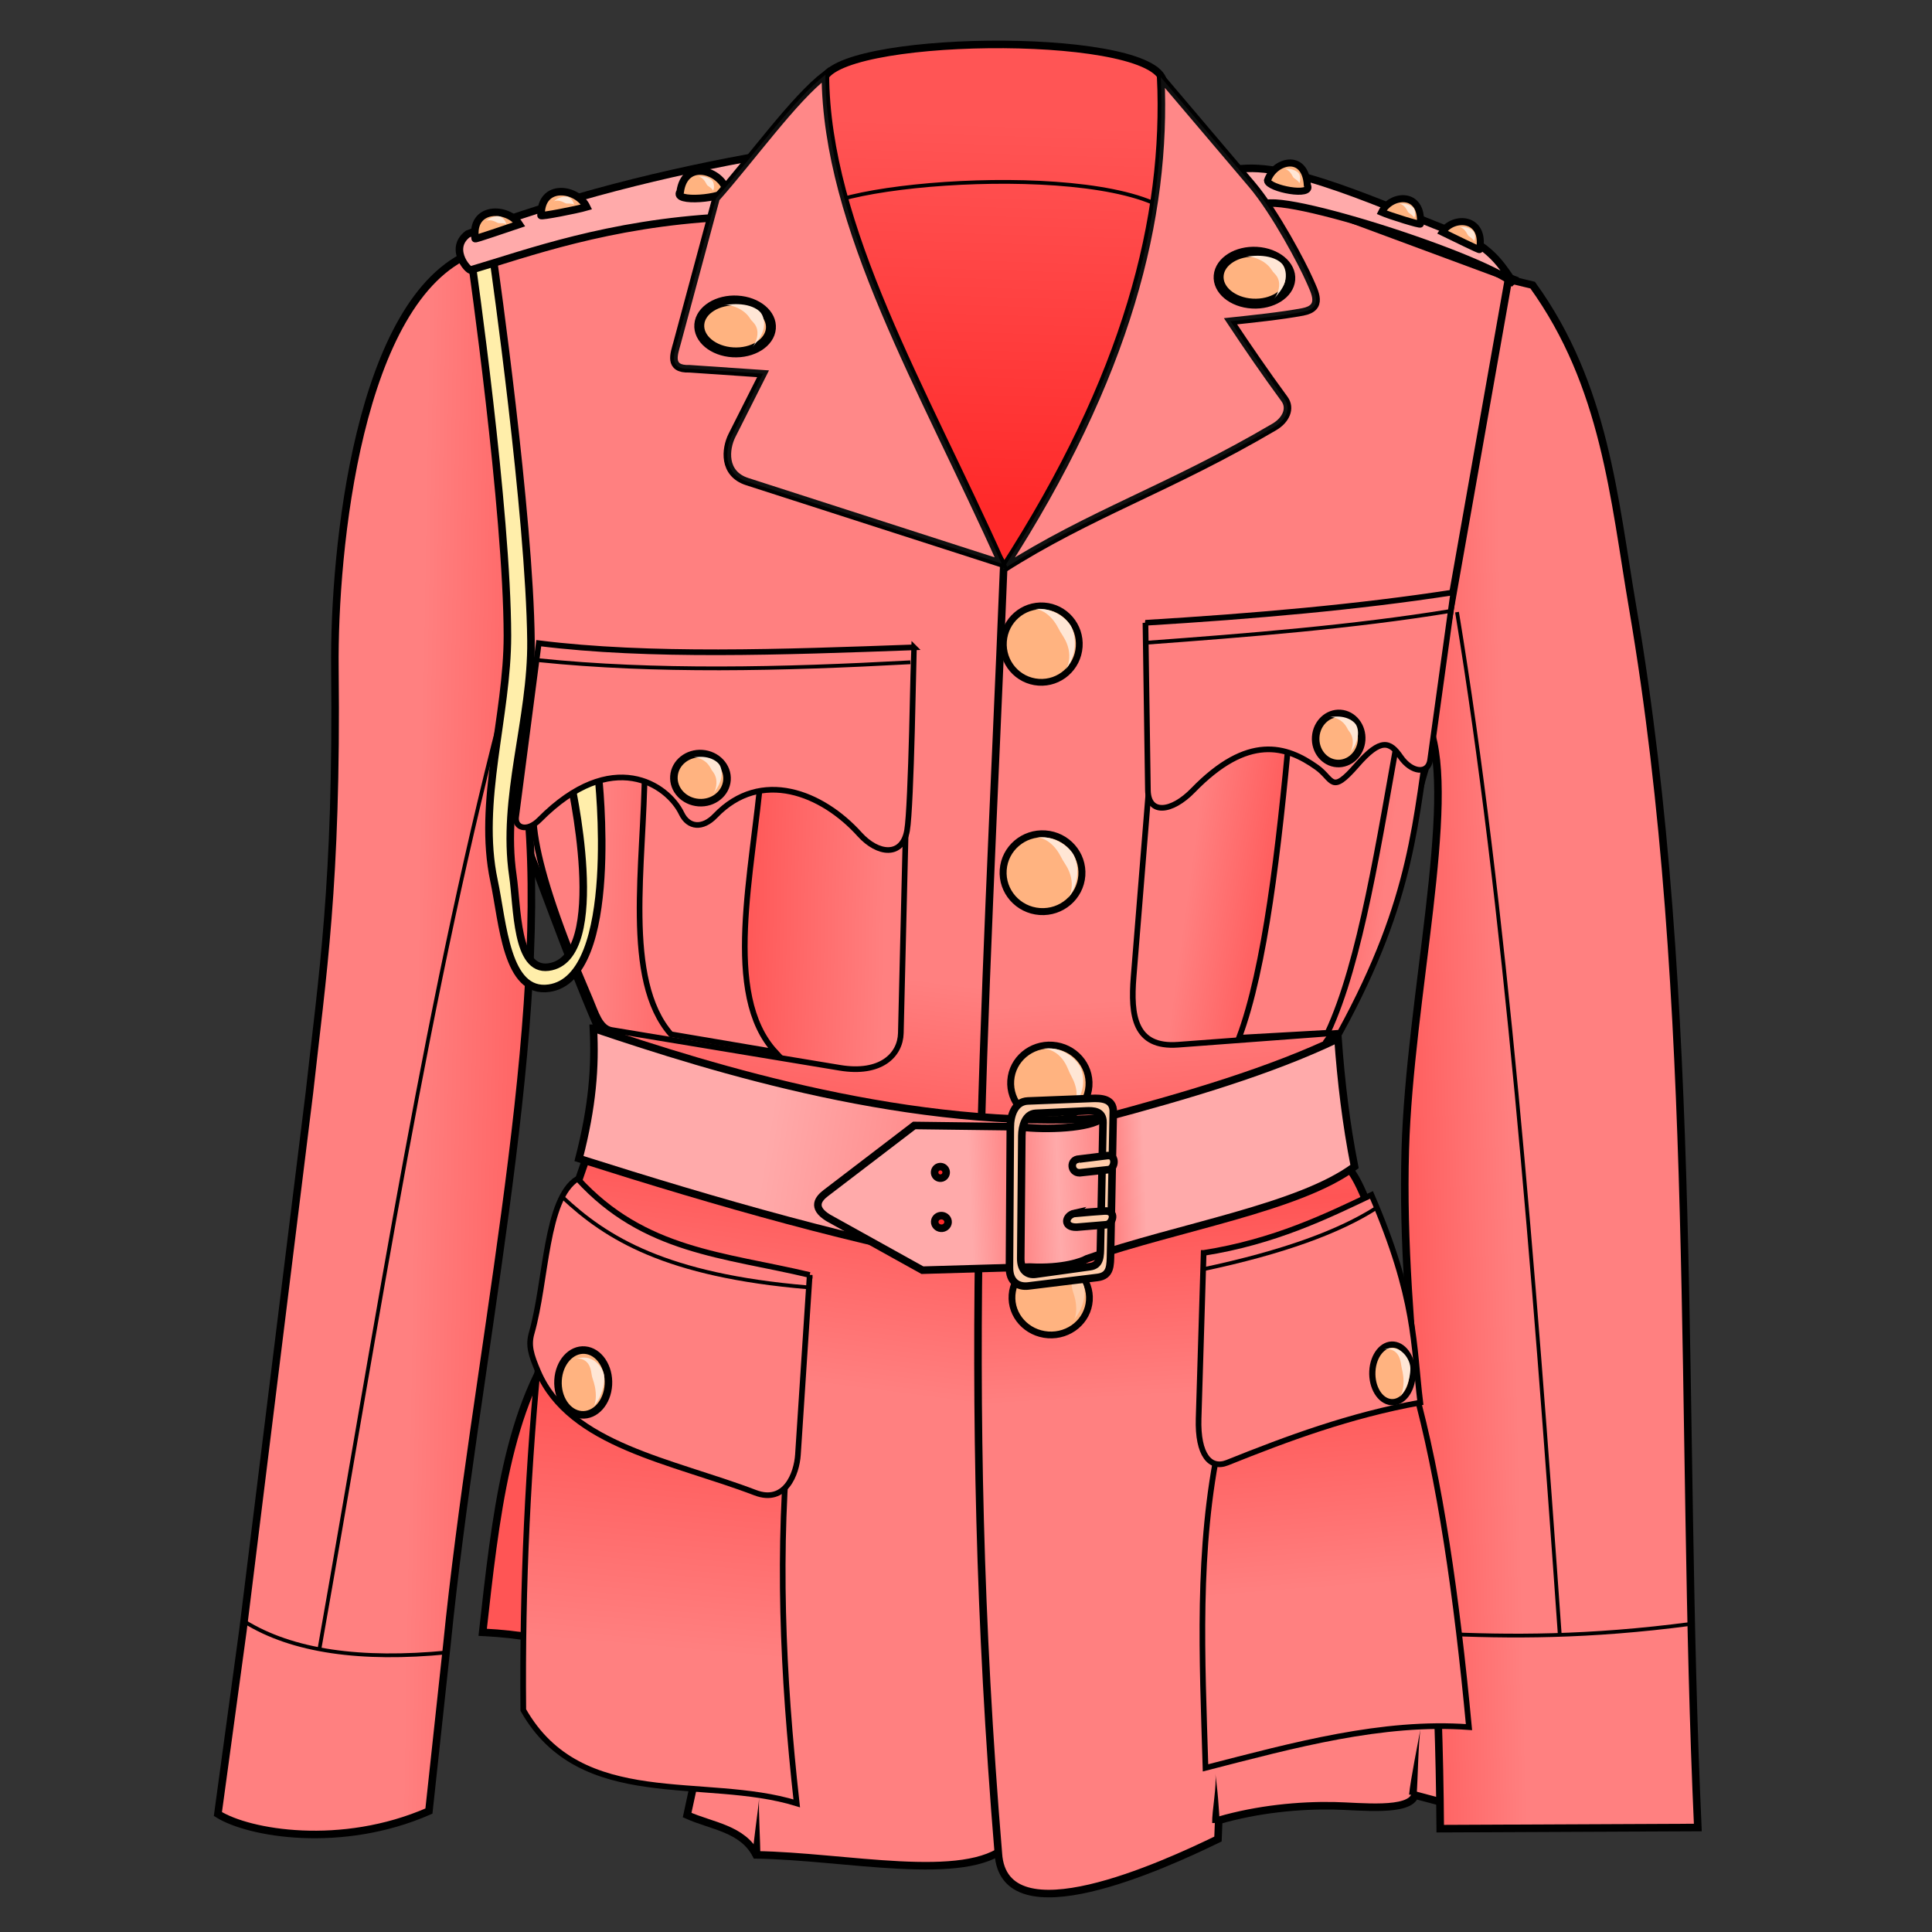 <?xml version="1.0" encoding="UTF-8"?>
<svg cursor="default" version="1.1" viewBox="0 0 256 256" xmlns="http://www.w3.org/2000/svg" xmlns:cc="http://creativecommons.org/ns#" xmlns:dc="http://purl.org/dc/elements/1.1/" xmlns:rdf="http://www.w3.org/1999/02/22-rdf-syntax-ns#" xmlns:xlink="http://www.w3.org/1999/xlink">
 <rect x="0" y="0" width="256" height="256" fill="#333333" stroke="none"/>
 <defs>
  <linearGradient id="innoGrad1">
   <stop stop-color="#f55" offset="0"/>
   <stop stop-color="#ff8080" offset="1"/>
  </linearGradient>
  <linearGradient id="innoGrad3">
   <stop stop-color="#ff8080" offset="0"/>
   <stop stop-color="#f55" offset=".525"/>
   <stop stop-color="#ff8080" offset="1"/>
  </linearGradient>
  <linearGradient id="linearGradient1152" x1="97.492" x2="94.508" y1="186.98" y2="220.88" gradientTransform="translate(-10.355 -2.685)" gradientUnits="userSpaceOnUse" xlink:href="#innoGrad1"/>
  <linearGradient id="linearGradient1160" x1="184.27" x2="186.44" y1="185.08" y2="213.15" gradientTransform="translate(-10.355 -2.685)" gradientUnits="userSpaceOnUse" xlink:href="#innoGrad1"/>
  <linearGradient id="linearGradient1168" x1="127.59" x2="90.305" y1="126.37" y2="125.56" gradientTransform="translate(-10.355 -2.685)" gradientUnits="userSpaceOnUse" xlink:href="#innoGrad3"/>
  <linearGradient id="linearGradient1178" x1="168.27" x2="193.9" y1="116.75" y2="120.27" gradientTransform="translate(-10.355 -2.685)" gradientUnits="userSpaceOnUse" xlink:href="#innoGrad3"/>
  <linearGradient id="linearGradient1194" x1="124.47" x2="131.53" y1="186.85" y2="132.34" gradientTransform="translate(-10.355 -2.685)" gradientUnits="userSpaceOnUse" xlink:href="#innoGrad3"/>
  <linearGradient id="linearGradient1210" x1="155.12" x2="158.1" y1="135.32" y2="187.93" gradientTransform="translate(-10.355 -2.685)" gradientUnits="userSpaceOnUse" xlink:href="#innoGrad3"/>
  <linearGradient id="linearGradient1234" x1="139.93" x2="111.73" y1="159.73" y2="155.12" gradientTransform="translate(-10.355 -2.685)" gradientUnits="userSpaceOnUse">
   <stop stop-color="#ff8080" offset="0"/>
   <stop stop-color="#faa" offset="1"/>
  </linearGradient>
  <linearGradient id="linearGradient1242" x1="138.85" x2="162.03" y1="159.46" y2="158.51" gradientTransform="translate(-10.355 -2.685)" gradientUnits="userSpaceOnUse">
   <stop stop-color="#faa" offset="0"/>
   <stop stop-color="#ff8080" offset=".26"/>
   <stop stop-color="#faa" offset=".505"/>
   <stop stop-color="#ff8080" offset=".81"/>
   <stop stop-color="#faa" offset="1"/>
  </linearGradient>
  <linearGradient id="linearGradient1256" x1="143.63" x2="145.16" y1="69.995" y2="18.987" gradientTransform="translate(-10.355 -2.685)" gradientUnits="userSpaceOnUse">
   <stop stop-color="#ff2a2a" offset="0"/>
   <stop stop-color="#f55" offset="1"/>
  </linearGradient>
  <linearGradient id="linearGradient1279" x1="88.592" x2="66.348" y1="87.061" y2="86.678" gradientTransform="translate(-10.355 -2.685)" gradientUnits="userSpaceOnUse" xlink:href="#innoGrad1"/>
  <linearGradient id="linearGradient1287" x1="192.33" x2="209.97" y1="116.21" y2="115.83" gradientTransform="translate(-10.355 -2.685)" gradientUnits="userSpaceOnUse" xlink:href="#innoGrad1"/>
 </defs>
 <g stroke="#000">
  <g fill-rule="evenodd" stroke-width="1px">
   <path d="m109.07 10.782c0.958-6.137 42.435-6.805 44.985-0.305 8.806 24.283-10.516 50.157-18.915 75.414-18.564-17.409-30.214-45.059-26.07-75.109z" fill="url(#linearGradient1256)"/>
   <path d="m133.44 244.61c-5.49 4.974-21.485 1.338-33.252 1.168-1.8-3.494-5.882-3.81-9.14-5.272l0.811-3.748c-19.137-1.293-17.486-6.464-21.541-10.573 1.375-25.897-1.912-51.902 9.327-77.567l1.176-8.888c-4.587-10.14-7.837-19.489-11.523-29.095l-6.125-78.191 38.563-7.043 33.661 53.377z" fill="url(#linearGradient1194)"/>
   <path d="m132.29 245.62c-5.158-62.018-1.788-108.73 0.691-170.14l35.925-50.186 31.786 11.778-10.751 61.157c-4.381 13.117-5.705 28.428-14.109 39.842l1.925 15.906c6.371 3.122 14.964 55.137 15.336 85.372l-5.604-1.486c-0.689 2.286-7.241 1.482-10.704 1.413-4.574-0.091-10.1 0.424-15.299 1.933l-0.096 2.472c-7.227 3.512-28.35 13.201-29.1 1.944z" fill="url(#linearGradient1210)"/>
  </g>
  <g>
   <ellipse transform="rotate(4.071)" cx="151.08" cy="161.64" rx="5.136" ry="4.933" fill="#ffb380" stroke-linecap="round" stroke-linejoin="round" stroke-width=".897" style="paint-order:stroke fill markers"/>
   <ellipse transform="rotate(4.071)" cx="148.95" cy="133.3" rx="5.196" ry="5.06" fill="#ffb380" stroke-linecap="round" stroke-linejoin="round" stroke-width=".914" style="paint-order:stroke fill markers"/>
   <path d="m189.38 96.373 10.498-59.364 3.208 0.772c9.605 13.32 10.759 28.159 13.265 42.813 8.903 52.052 6.158 107.59 8.619 161.56l-34.131 0.154c-0.275-42.322-5.342-65.272-4.629-89.991 0.576-19.987 6.874-46.086 3.17-55.945z" fill="url(#linearGradient1287)" fill-rule="evenodd" stroke-width="1px"/>
   <path d="m70.017 108.24c-0.133-23.237-0.331-46.52-7.457-74.752-15.03 6.098-18.357 39.24-18.184 55.082 0.313 28.691-1.697 40.909-3.38 56.241l-8.806 71.23-3.318 24.324c4.068 2.564 16.335 4.704 27.963-0.389l2.39-22.123c3.665-36.606 13.26-79.21 10.792-109.61z" fill="url(#linearGradient1279)" fill-rule="evenodd" stroke-width="1px"/>
  </g>
 </g>
 <g fill-rule="evenodd" stroke="#000" stroke-width="1px">
  <path d="m167.36 27.898c-2.837-4.149 28.741 5.793 33.293 9.71-1.45-2.084-2.606-4.195-6.16-6.08-11.748-4.506-23.525-10.162-30.645-9.094z" fill="#faa"/>
  <path d="m78.626 136.25c0.27 5.138-0.122 10.346-1.908 17.264 18.554 5.888 36.91 11.158 54.581 14.284l14.913-19.639c-25.281 1.671-51.666-6.523-67.585-11.909z" fill="url(#linearGradient1234)"/>
  <path d="m177.29 137.63c-8.936 4.284-19.913 7.516-31.269 10.552-1.52 1.302-7.341 1.601-10.955 1.123l-13.921-0.175-11.716 8.954c-0.928 0.709-1.961 1.888 0.31 3.284l12.488 6.938 14.235-0.414c4.402 0.232 6.974-0.748 7.554-1.094 12.155-4.232 28.108-6.747 35.466-12.225-1.127-5.676-1.785-11.319-2.192-16.944z" fill="url(#linearGradient1242)"/>
 </g>
 <path d="m139.91 168.53c0.302-0.061 0.717-0.034 1.088 0.153 0.277 0.139 0.485 0.344 0.639 0.587 0.354 0.563 0.372 1.255 0.464 1.626 1e-3 5e-3 3e-3 0.011 4e-3 0.016 0.125 0.483 0.384 1.002 0.476 2.013 0.083 0.917-0.065 1.65-0.298 1.978 0.26-0.367 0.706-0.815 1.084-1.866 0.35-0.971 0.42-1.94 0.29-2.502-2e-3 -7e-3 -4e-3 -0.015-5e-3 -0.022-0.128-0.519-0.636-1.407-1.498-1.858-0.362-0.19-0.727-0.272-1.083-0.282-0.465-0.013-0.868 0.097-1.161 0.156z" fill="#fca"/>
 <g stroke="#000">
  <path d="m74.749 176.49c-7.539 9.624-9.11 24.761-10.791 39.796 5.473 0.287 8.01 1.01 11.303 1.62z" fill="#f55" fill-rule="evenodd" stroke-width="1px"/>
  <path d="m107.1 28.858c1.111-4.784 41.97-7.85 49.085 0.271" fill="none" stroke-width=".5"/>
  <path d="m132.88 75.451c11.645-7.434 21.957-10.647 35.967-18.875 1.559-0.915 2.257-2.477 1.351-3.71-2.527-3.442-4.878-6.872-7.151-10.296 2.831-0.302 6.726-0.703 9.573-1.238 2.799-0.526 1.615-2.594 0.878-4.271-0.878-1.996-4.474-8.9-7.626-12.615l-12.068-14.221c0.844 18.554-4.381 39.622-20.925 65.227z" fill="#ff8080" fill-rule="evenodd" stroke-width="1px"/>
 </g>
 <g>
  <path d="m161.12 241.55 0.5-0.013c-9e-3 -0.328-0.143-2.275-0.222-3.264-0.104-1.309-0.286-2.603-0.357-3.253 0.083 0.763 0.014 1.844-0.143 3.245-0.159 1.418-0.299 2.492-0.278 3.298l0.5-0.013z"/>
  <path d="m187.21 237.84 0.498 0.043c0.156-1.79 0.221-7.19 0.543-8.941-0.322 1.751-1.384 7.067-1.539 8.854l0.498 0.043z"/>
  <path d="m100.24 245.84 0.5 0.011c0.034-1.503-0.26-6.08-0.153-7.58-0.107 1.501-0.812 6.046-0.846 7.558l0.5 0.011z"/>
 </g>
 <path d="m138.01 138.97c0.758-0.069 1.735 0.254 2.505 1.068 0.739 0.78 1.009 1.665 1.222 2.12 3e-3 6e-3 6e-3 0.013 9e-3 0.019 0.244 0.51 0.688 1.202 0.855 2.169 0.066 0.381 0.071 0.74 0.01 1.06-0.082 0.43-0.273 0.731-0.466 0.887 0.188-0.151 0.477-0.358 0.754-0.763 0.208-0.304 0.382-0.684 0.495-1.14 0.271-1.099 0.087-2.251-0.199-2.884-4e-3 -8e-3 -8e-3 -0.017-0.011-0.025-0.28-0.597-1.055-1.54-2.205-2.098-1.225-0.595-2.228-0.479-2.969-0.412z" fill="#ffe6d5"/>
 <g stroke="#000">
  <path d="m144.65 145.55-8.453 0.333c-1.773 0.07-2.317 1.993-2.325 3.421l-0.114 18.655c-0.012 1.885 1.146 2.604 2.505 2.437l9.152-1.125c1.766-0.217 1.71-1.573 1.741-3.201l0.359-18.744c0.034-1.798-1.686-1.823-2.866-1.777zm-0.749 1.653c0.93-0.044 2.285-0.025 2.253 1.54l-0.335 16.308c-0.029 1.416 0.011 2.597-1.381 2.791l-7.216 1.003c-1.071 0.149-1.982-0.473-1.967-2.113l0.142-16.231c0.011-1.243 0.444-2.918 1.841-2.983z" fill="#fca" fill-rule="evenodd" stroke-width="1px"/>
  <circle transform="rotate(4.071)" cx="135.32" cy="146.11" r=".767" fill="#ff2a2a" stroke-linecap="round" stroke-linejoin="round" style="paint-order:stroke fill markers"/>
  <ellipse transform="rotate(4.071)" cx="135.92" cy="152.65" rx=".887" ry=".839" fill="#ff2a2a" stroke-linecap="round" stroke-linejoin="round" style="paint-order:stroke fill markers"/>
  <path d="m142.39 160.77c0.717-0.073 3.94-0.303 3.94-0.303 1.695-0.132 1.123 1.741 0.255 1.814l-3.922 0.328c-1.845 0.041-1.538-1.564-0.273-1.839z" fill="#fca" fill-rule="evenodd" stroke-width="1px"/>
  <path d="m143 153.58 3.719-0.458c1.266-0.156 1.055 1.766 0.157 1.864l-3.817 0.415c-1.247 0.012-1.352-1.796-0.058-1.821z" fill="#fca" fill-rule="evenodd" stroke-width="1px"/>
  <ellipse transform="rotate(4.071)" cx="146" cy="105.54" rx="5.224" ry="5.156" fill="#ffb380" stroke-linecap="round" stroke-linejoin="round" stroke-width=".925" style="paint-order:stroke fill markers"/>
  <ellipse transform="rotate(4.071)" cx="143.69" cy="75.336" rx="5.033" ry="5.067" fill="#ffb380" stroke-linecap="round" stroke-linejoin="round" stroke-width=".9" style="paint-order:stroke fill markers"/>
 </g>
 <g fill="none" stroke="#000" stroke-width=".5">
  <path d="m32.386 214.86c6.37 3.96 15.453 5.205 26.896 4.089"/>
  <path d="m42.319 218.55c7.689-43.388 14.511-88.121 24.96-127.23"/>
  <path d="m190.37 216.45c9.732 0.468 20.183 0.506 33.667-1.274"/>
  <path d="m206.67 216.52c-3.452-49.075-7.261-96.855-13.607-135.41"/>
 </g>
 <g fill-rule="evenodd" stroke="#000">
  <g stroke-width=".75">
   <path d="m69.341 226.59c-0.157-16.508 0.628-32.758 2.248-48.777l33.09 10.647c-1.703 16.69-1.002 33.55 0.892 50.496-12.238-3.78-28.567 1.12-36.23-12.366z" fill="url(#linearGradient1152)"/>
   <path d="m161.59 191.02c-3.053 14.237-2.285 28.746-1.854 43.232 11.724-3.018 23.462-6.233 34.912-5.399-1.616-17.239-3.843-32.799-7.257-45.104z" fill="url(#linearGradient1160)"/>
   <path d="m107.29 168.94-1.559 23.814c-0.164 2.509-1.663 6.562-5.66 5.035-10.99-4.199-24.577-6.266-28.764-16.049-0.962-2.249-1.324-3.478-0.861-5.091 1.982-6.909 1.807-17.825 6.085-20.472 8.793 9.671 19.426 10.063 30.759 12.763z" fill="#ff8080"/>
   <path d="m159.49 166.02-0.669 21.947c-0.147 4.826 1.539 6.751 3.798 5.844 8.032-3.225 16.225-6.266 25.579-7.967-0.941-7.68-0.492-13.655-6.47-27.512-5.917 2.807-12.828 6.205-22.238 7.688z" fill="#ff8080"/>
   <path d="m111.29 141.49c5.418 0.897 8.005-1.687 8.075-4.591l0.832-34.605-47.762 0.679c-3.177 2.386-2.449 10.367 5.785 29.502 0.721 1.676 1.258 3.746 2.841 4.008z" fill="url(#linearGradient1168)"/>
  </g>
  <g>
   <path d="m65.453 34.972s4.731 33.219 4.904 49.948c0.107 10.387-3.917 20.792-2.404 31.068 0.633 4.3 0.399 12.714 4.71 12.158 8.344-1.077 2.842-25.078 2.842-25.078l3.771-0.308s3.021 26.811-6.523 28.18c-5.686 0.815-6.099-8.635-7.296-14.252-2.213-10.38 1.796-21.858 1.779-32.471-0.027-16.593-4.74-49.552-4.74-49.552z" fill="#fea" stroke-width="1px"/>
   <path d="m95.79 28.786 5.756-8.29c-13.346 2.329-26.898 5.718-39.558 10.506-2.744 2.058 0.448 5.403 0.547 4.729 7.315-2.162 18.006-6.131 33.255-6.945z" fill="#faa" stroke-width="1px"/>
   <path d="m152.49 101.2-2.282 28.248c-0.417 5.157 0.134 9.412 5.886 8.983l21.456-1.599c9.952-18.161 9.928-28.439 12.027-41.012z" fill="url(#linearGradient1178)" stroke-width=".75"/>
  </g>
 </g>
 <g fill="#ff8080" fill-rule="evenodd" stroke="#000" stroke-width=".75">
  <path d="m85.433 101.73c-0.083 12.847-2.879 28.047 3.467 35.318l13.835 2.344c-7.052-7.657-2.996-23.666-1.816-37.512z"/>
  <path d="m121.1 85.777c-0.048 0.676-0.347 21.052-0.912 24.268-0.62 3.527-3.856 3.206-6.289 0.504-4.926-5.471-13.069-8.786-19.129-2.449-1.667 1.743-3.55 1.583-4.463-0.318-1.823-3.792-9.172-8.883-18.819 0.836-1.7 1.713-3.283 1.042-3.101-0.357l2.999-23.032c14.686 1.832 32.206 1.185 49.714 0.548z"/>
  <path d="m170.86 97.067c-1.392 15.062-3.214 31.232-6.685 40.441l11.737-0.66c4.402-9.377 6.817-25.471 9.544-40.509z"/>
  <path d="m151.78 82.523 0.324 22.181c0.048 3.261 3.122 2.96 5.98 0.018 7.262-7.476 12.34-5.933 16.393-3.047 2.225 1.585 1.844 3.702 5.323-0.301 3.16-3.636 4.386-3.122 5.786-1.083 1.447 2.105 3.648 2.325 3.913 0.414l3.076-22.211c-12.582 1.953-26.412 3.157-40.796 4.029z"/>
 </g>
 <g fill="#ffb380" stroke="#000">
  <g stroke-linecap="round" stroke-linejoin="round">
   <ellipse transform="rotate(4.071)" cx="99.901" cy="96.256" rx="3.525" ry="3.254" style="paint-order:stroke fill markers"/>
   <ellipse transform="rotate(4.071)" cx="183.88" cy="85.012" rx="3.051" ry="3.322" style="paint-order:stroke fill markers"/>
   <ellipse transform="matrix(.996 .088 -.057 .998 0 0)" cx="87.652" cy="175.82" rx="3.35" ry="4.293" stroke-width=".999" style="paint-order:stroke fill markers"/>
   <ellipse transform="matrix(.995 .101 -.05 .999 0 0)" cx="193.6" cy="162.59" rx="2.671" ry="3.811" stroke-width=".826" style="paint-order:stroke fill markers"/>
  </g>
  <g fill-rule="evenodd" stroke-width=".933px">
   <path d="m196.05 33.069c0.038 0.14-3.493-1.63-4.926-2.312 1.438-2.224 5.723-2.008 4.926 2.312z"/>
   <path d="m188.21 29.68c0.062 0.197-4.023-1.075-5.14-1.555 1.18-2.421 5.453-2.848 5.14 1.555z"/>
   <path d="m173.23 24.535c0.857 1.63-5.195 0.458-5.285-0.611 0.844-2.604 5.009-3.796 5.285 0.611z"/>
  </g>
 </g>
 <g fill="none" stroke="#000" stroke-width=".5">
  <path d="m74.498 158.59c5.857 5.516 13.773 10.402 32.503 11.985"/>
  <path d="m159.3 168.21c10.92-2.31 18.184-5.051 22.962-8.084"/>
  <path d="m71.408 87.485c15.345 1.577 32.08 1.208 49.22 0.271"/>
  <path d="m151.68 85.18c13.854-1.016 27.62-2.12 40.407-4.203"/>
 </g>
 <path d="m132.88 75.451c11.645-7.434 21.957-10.647 35.967-18.875 1.559-0.915 2.257-2.477 1.351-3.71-2.527-3.442-4.878-6.872-7.151-10.296 2.831-0.302 6.726-0.703 9.573-1.238 2.799-0.526 1.615-2.594 0.878-4.271-0.878-1.996-4.474-8.9-7.626-12.615l-12.068-14.221c0.844 18.554-4.381 39.622-20.925 65.227z" fill="#fff" fill-opacity=".063" fill-rule="evenodd"/>
 <ellipse transform="matrix(.998 .059 -.085 .996 0 0)" cx="168.85" cy="26.941" rx="4.751" ry="3.444" fill="#ffb380" stroke="#000" stroke-linecap="round" stroke-linejoin="round" stroke-width="1.314" style="paint-order:stroke fill markers"/>
 <g fill="#ffe6d5">
  <path d="m76.256 180.04c0.302-0.061 0.717-0.034 1.088 0.153 0.277 0.139 0.485 0.344 0.639 0.587 0.354 0.563 0.372 1.255 0.464 1.626 0.001 5e-3 0.003 0.011 4e-3 0.016 0.125 0.483 0.384 1.002 0.476 2.013 0.083 0.917-0.065 1.65-0.298 1.978 0.26-0.367 0.706-0.815 1.084-1.866 0.35-0.971 0.42-1.94 0.29-2.502-0.002-7e-3 -0.004-0.015-0.005-0.022-0.128-0.519-0.636-1.407-1.498-1.858-0.362-0.19-0.727-0.272-1.083-0.282-0.465-0.013-0.868 0.097-1.161 0.156z"/>
  <path d="m183.27 178.83c0.3-0.082 0.709-0.106 1.097 0.019 0.289 0.094 0.526 0.256 0.712 0.471 0.405 0.467 0.518 1.109 0.592 1.581 0.013 0.084 0.025 0.16 0.037 0.227 0.076 0.41 0.259 0.959 0.268 1.859 9e-3 0.962-0.215 1.757-0.481 2.15 0.292-0.43 0.749-0.983 1.097-2.05 0.289-0.885 0.34-1.702 0.253-2.17-0.015-0.084-0.039-0.18-0.072-0.284-0.187-0.597-0.63-1.355-1.372-1.743-0.33-0.172-0.668-0.244-1.002-0.248-0.442-5e-3 -0.835 0.108-1.129 0.188z"/>
  <path d="m137.34 110.97c0.571-0.024 1.404 0.298 2.148 1.035 0.757 0.75 1.064 1.512 1.341 1.984 4e-3 6e-3 7e-3 0.012 0.011 0.018 0.271 0.452 0.828 1.163 1.073 2.247 0.251 1.114 0.029 2.154-0.37 2.784 0.4-0.631 0.987-1.463 1.164-2.809 0.168-1.275-0.144-2.426-0.487-3.026-5e-3 -8e-3 -9e-3 -0.016-0.014-0.024-0.345-0.587-1.177-1.385-2.283-1.848-1.164-0.487-2.011-0.384-2.584-0.36z"/>
  <path d="m137.01 80.701c0.571-0.024 1.404 0.298 2.148 1.035 0.757 0.75 1.064 1.512 1.341 1.984 4e-3 6e-3 7e-3 0.012 0.011 0.018 0.271 0.452 0.828 1.163 1.073 2.247 0.251 1.114 0.029 2.154-0.37 2.784 0.4-0.631 0.987-1.463 1.164-2.809 0.168-1.275-0.144-2.426-0.487-3.026-5e-3 -0.008-9e-3 -0.016-0.014-0.024-0.345-0.587-1.177-1.385-2.283-1.848-1.164-0.487-2.011-0.384-2.584-0.36z"/>
  <path d="m176.19 95.001c0.439-0.018 1.105 0.186 1.625 0.612 0.521 0.427 0.663 0.853 0.801 1.071 2e-3 0.003 4e-3 0.006 6e-3 0.009 0.131 0.201 0.484 0.549 0.599 1.222 0.121 0.709-0.09 1.491-0.4 1.973 0.313-0.485 0.793-1.083 1.019-1.932 0.22-0.824 0.075-1.54-0.162-1.927-3e-3 -5e-3 -6e-3 -0.01-9e-3 -0.015-0.239-0.376-0.81-0.792-1.59-0.97-0.804-0.184-1.438-0.062-1.889-0.043z"/>
  <path d="m91.868 100.34c0.439-0.018 1.105 0.186 1.625 0.612 0.521 0.427 0.663 0.853 0.801 1.071 0.002 3e-3 0.004 6e-3 0.006 9e-3 0.131 0.201 0.484 0.549 0.599 1.222 0.121 0.709-0.09 1.491-0.4 1.973 0.313-0.485 0.793-1.083 1.019-1.932 0.22-0.824 0.075-1.54-0.162-1.927-0.003-5e-3 -0.006-0.01-0.009-0.015-0.239-0.376-0.81-0.792-1.589-0.97-0.804-0.184-1.438-0.062-1.889-0.043z"/>
  <path d="m165.1 33.973c0.617-0.02 1.582 0.233 2.361 0.752 0.795 0.53 1.023 1.045 1.215 1.288 3e-3 0.003 5e-3 0.006 8e-3 0.01 0.167 0.205 0.636 0.557 0.776 1.274 0.154 0.792-0.167 1.709-0.614 2.267 0.431-0.538 1.113-1.221 1.407-2.2 0.297-0.986 0.041-1.87-0.308-2.327-5e-3 -0.006-9e-3 -0.012-0.013-0.017-0.35-0.442-1.128-0.879-2.189-1.048-1.119-0.178-1.978-0.02-2.642 0.002z"/>
  <path d="m185.4 26.997c0.201-0.004 0.479 0.137 0.714 0.393 0.214 0.233 0.329 0.476 0.425 0.642 0.022 0.038 0.042 0.069 0.061 0.093 0.073 0.09 0.279 0.213 0.452 0.351 0.087 0.07 0.165 0.139 0.222 0.206 0.076 0.089 0.11 0.168 0.099 0.215 0.011-0.044 0.063-0.118 0.099-0.25 0.028-0.103 0.044-0.227 0.04-0.37-8e-3 -0.289-0.1-0.584-0.208-0.717-0.026-0.033-0.063-0.07-0.109-0.108-0.196-0.165-0.522-0.337-0.884-0.421-0.441-0.103-0.689-0.038-0.91-0.033z"/>
  <path d="m193.34 30.083c0.201-0.004 0.479 0.137 0.714 0.393 0.214 0.233 0.329 0.476 0.425 0.642 0.022 0.038 0.042 0.069 0.061 0.093 0.072 0.09 0.279 0.213 0.452 0.351 0.087 0.07 0.165 0.139 0.222 0.206 0.076 0.089 0.11 0.168 0.099 0.215 0.011-0.044 0.063-0.118 0.099-0.25 0.028-0.103 0.044-0.227 0.04-0.37-8e-3 -0.289-0.1-0.584-0.208-0.717-0.026-0.033-0.063-0.07-0.109-0.108-0.196-0.165-0.522-0.337-0.884-0.421-0.441-0.103-0.689-0.038-0.91-0.033z"/>
  <path d="m170.18 22.388c0.201-0.004 0.479 0.137 0.714 0.393 0.214 0.233 0.329 0.476 0.425 0.642 0.022 0.038 0.042 0.069 0.061 0.093 0.073 0.09 0.279 0.213 0.452 0.351 0.087 0.07 0.165 0.139 0.222 0.206 0.076 0.089 0.11 0.168 0.099 0.215 0.011-0.044 0.063-0.118 0.099-0.25 0.028-0.103 0.044-0.227 0.04-0.37-8e-3 -0.289-0.1-0.584-0.208-0.717-0.026-0.033-0.063-0.07-0.109-0.108-0.196-0.165-0.522-0.337-0.884-0.421-0.441-0.103-0.689-0.038-0.91-0.033z"/>
 </g>
 <g fill="#ffb380" fill-rule="evenodd" stroke="#000" stroke-width="1px">
  <path d="m90.13 25.399c-1.101 1.547 5.964 0.873 6.141-0.18-0.795-2.65-5.519-4.168-6.141 0.18z"/>
  <path d="m62.964 31.615c-0.054 0.136 4.143-1.334 5.844-1.895-1.507-2.321-6.467-2.452-5.844 1.895z"/>
  <path d="m71.69 28.544c-0.086 0.19 4.717-0.741 6.039-1.128-1.196-2.495-6.098-3.264-6.039 1.128z"/>
 </g>
 <path d="m92.498 23.395c0.201-0.004 0.479 0.137 0.714 0.393 0.214 0.233 0.329 0.476 0.425 0.642 0.022 0.038 0.042 0.069 0.061 0.093 0.073 0.09 0.279 0.213 0.452 0.351 0.087 0.07 0.165 0.139 0.222 0.206 0.076 0.089 0.11 0.168 0.099 0.215 0.011-0.044 0.063-0.118 0.099-0.25 0.028-0.103 0.044-0.227 0.04-0.37-0.008-0.289-0.1-0.584-0.208-0.717-0.027-0.033-0.063-0.07-0.109-0.108-0.196-0.165-0.522-0.337-0.884-0.421-0.441-0.103-0.689-0.038-0.91-0.033z" fill="#ffe6d5"/>
 <path d="m132.72 74.676c-10.381-23.195-23.239-44.571-23.354-64.77-4.174 3.222-9.658 10.912-14.487 16.369l-5.173 19.207c-0.359 1.333-1.232 3.495 1.663 3.381l9.74 0.663-4.115 8.165c-0.896 1.778-1.242 5.077 2.011 6.124z" fill="#ff8080" fill-rule="evenodd" stroke="#000" stroke-width="1px"/>
 <path d="m132.72 74.676c-10.381-23.195-23.239-44.571-23.354-64.77-4.174 3.222-9.658 10.912-14.487 16.369l-5.173 19.207c-0.359 1.333-1.232 3.495 1.663 3.381l9.74 0.663-4.115 8.165c-0.896 1.778-1.242 5.077 2.011 6.124z" fill="#fff" fill-opacity=".063" fill-rule="evenodd"/>
 <path d="m73.36 26.704c0.163-0.118 0.472-0.16 0.81-0.084 0.308 0.07 0.541 0.204 0.715 0.286 0.039 0.019 0.074 0.033 0.103 0.042 0.111 0.033 0.35 0.016 0.571 0.031 0.111 0.007 0.214 0.021 0.3 0.043 0.113 0.03 0.186 0.075 0.203 0.121-0.016-0.042-0.015-0.133-0.061-0.262-0.036-0.1-0.093-0.212-0.178-0.327-0.171-0.233-0.415-0.423-0.579-0.471-0.041-0.012-0.092-0.021-0.151-0.027-0.255-0.024-0.621 0.021-0.967 0.158-0.421 0.167-0.588 0.361-0.767 0.491z" fill="#ffe6d5"/>
 <path d="m64.374 29.307c0.163-0.118 0.472-0.16 0.81-0.084 0.308 0.07 0.541 0.204 0.715 0.286 0.039 0.019 0.074 0.033 0.103 0.042 0.111 0.033 0.35 0.016 0.571 0.031 0.111 0.007 0.214 0.021 0.3 0.043 0.113 0.03 0.186 0.075 0.203 0.121-0.016-0.042-0.015-0.133-0.061-0.262-0.036-0.1-0.093-0.212-0.178-0.327-0.171-0.233-0.415-0.423-0.579-0.471-0.041-0.012-0.092-0.021-0.151-0.027-0.255-0.024-0.621 0.021-0.967 0.158-0.421 0.167-0.588 0.361-0.767 0.491z" fill="#ffe6d5"/>
 <ellipse transform="matrix(.998 .059 -.085 .996 0 0)" cx="100.79" cy="37.458" rx="4.751" ry="3.444" fill="#ffb380" stroke="#000" stroke-linecap="round" stroke-linejoin="round" stroke-width="1.314" style="paint-order:stroke fill markers"/>
 <path d="m95.97 40.383c0.617-0.02 1.582 0.233 2.361 0.752 0.795 0.53 1.023 1.045 1.215 1.288 0.003 0.003 0.005 0.006 0.008 0.01 0.167 0.205 0.636 0.557 0.776 1.274 0.154 0.792-0.167 1.709-0.614 2.267 0.431-0.538 1.113-1.221 1.407-2.2 0.297-0.986 0.041-1.87-0.308-2.327-4e-3 -0.006-9e-3 -0.012-0.013-0.017-0.35-0.442-1.128-0.879-2.189-1.048-1.119-0.178-1.978-0.02-2.642 0.002z" fill="#ffe6d5"/>
</svg>

